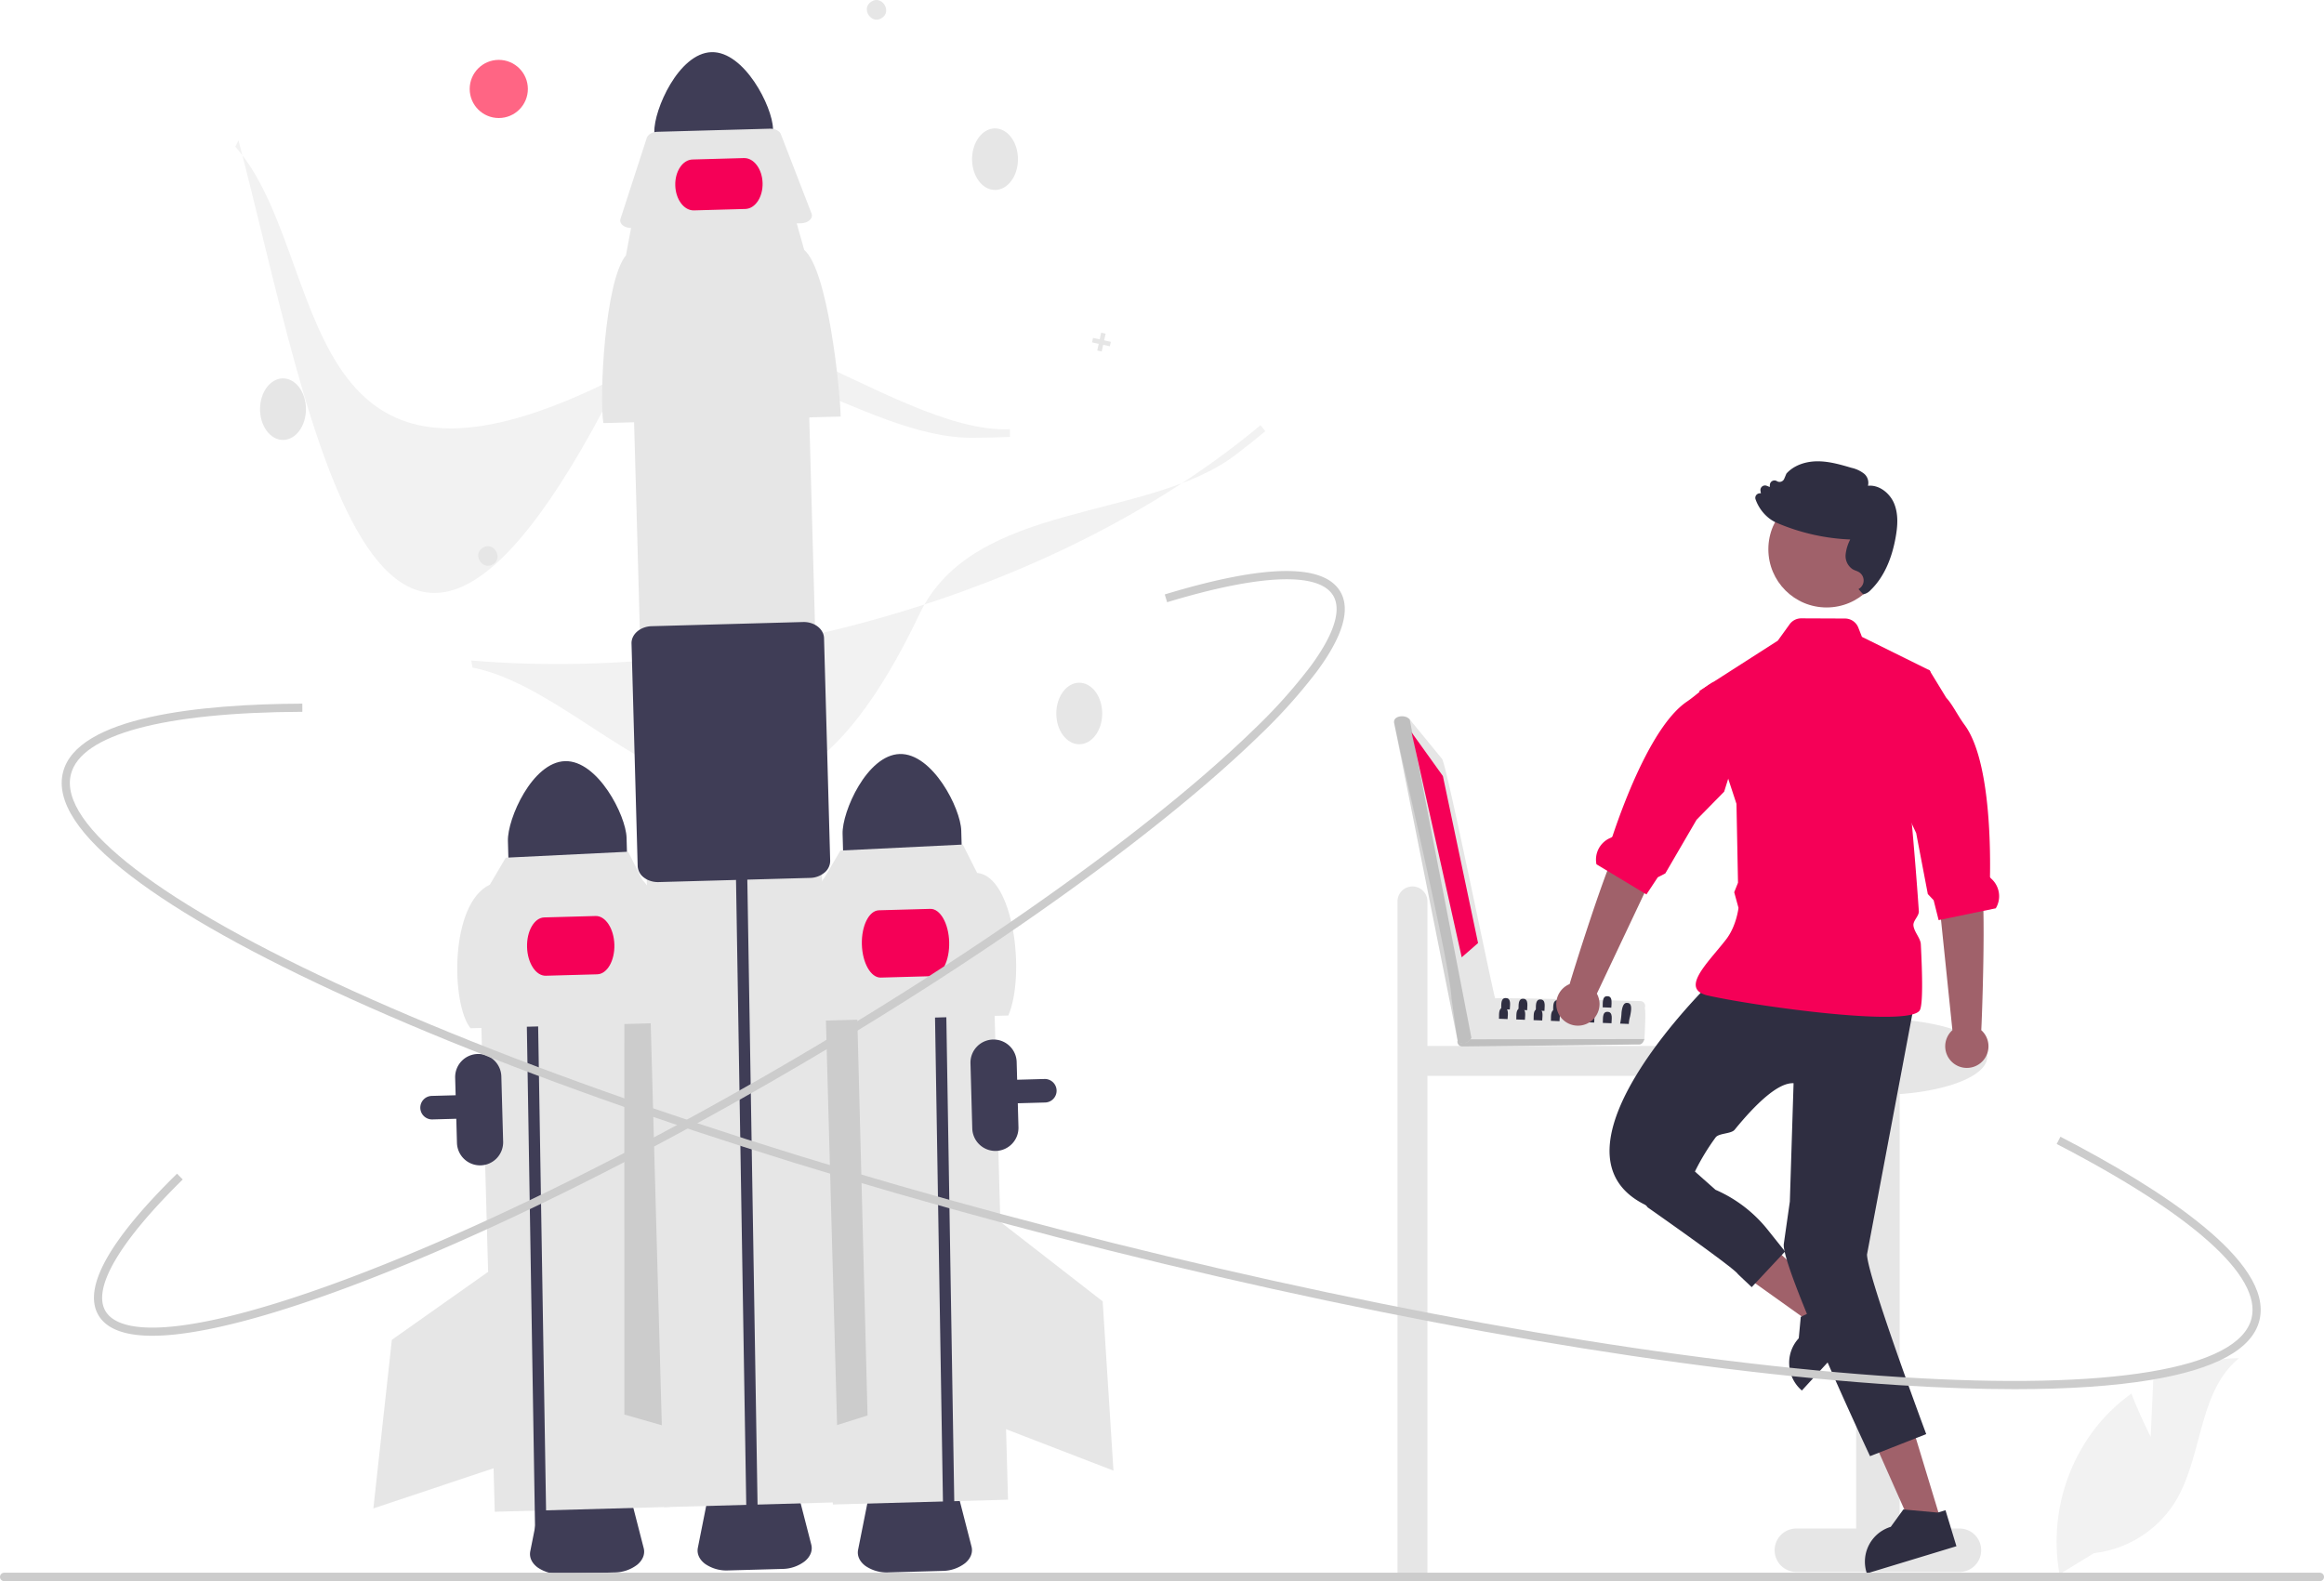 <svg xmlns="http://www.w3.org/2000/svg" data-name="Layer 1" width="855.157" height="581.907" viewBox="0 0 855.157 581.907" xmlns:xlink="http://www.w3.org/1999/xlink"><path d="M696.927,503.797a5.5,5.5,0,0,1,5.5,5.5v53.206h105.5a5.5,5.5,0,0,1,0,11h-105.5v184h-11V509.297A5.5,5.5,0,0,1,696.927,503.797Z" transform="translate(-177.185 -177.559)" fill="#e6e6e6"/><path d="M403.333,756.253l-19.832.548a13.812,13.812,0,0,1-8.486-2.379c-2.154-1.602-3.142-3.768-2.708-5.943l3.903-19.613c.735-3.7,5.27-6.497,10.78-6.649l10.952-.302c5.51-.152,10.192,2.39,11.13,6.044l4.979,19.368c.552,2.148-.314,4.365-2.376,6.083A13.812,13.812,0,0,1,403.333,756.253Z" transform="translate(-177.185 -177.559)" fill="#3f3d56"/><path d="M523.963,755.693l-19.832.548a13.812,13.812,0,0,1-8.486-2.379c-2.154-1.602-3.142-3.768-2.708-5.943l3.903-19.613c.735-3.7,5.27-6.497,10.78-6.649l10.952-.302c5.51-.152,10.192,2.39,11.13,6.044l4.979,19.368c.552,2.148-.314,4.365-2.376,6.083A13.812,13.812,0,0,1,523.963,755.693Z" transform="translate(-177.185 -177.559)" fill="#3f3d56"/><path d="M334.467,589.188a4.331,4.331,0,0,1,1.595-8.308L561.53,574.655a4.33,4.33,0,0,1,4.449,4.208l0,0a4.336,4.336,0,0,1-4.209,4.448l-0-0-225.468,6.226A4.307,4.307,0,0,1,334.467,589.188Z" transform="translate(-177.185 -177.559)" fill="#3f3d56"/><rect x="356.219" y="515.396" width="64.474" height="217.68" transform="translate(-194.268 -166.599) rotate(-1.582)" fill="#e6e6e6"/><polygon points="242.126 333.079 229.737 366.828 229.748 520.587 244.844 524.916 242.126 333.079" fill="#ccc"/><path d="M385.116,457.681c-12.057.342-21.257,21.209-21.036,29.352l.407,14.742,43.659-1.206-.407-14.742C407.511,477.685,397.174,457.357,385.116,457.681Z" transform="translate(-177.185 -177.559)" fill="#3f3d56"/><path d="M354.063,606.44a8.51,8.51,0,0,1-8.731-8.262l-.662-23.991a8.5,8.5,0,1,1,16.994-.469l.662,23.991A8.51,8.51,0,0,1,354.063,606.44Z" transform="translate(-177.185 -177.559)" fill="#3f3d56"/><polyline points="193.233 339.284 192.928 323.429 197.086 323.326 197.391 339.13 201.16 569.476 197.001 569.591" fill="#3f3d56"/><path d="M425.067,553.92l-74.739,2.064c-7.139-8.705-7.787-45.793,7.111-52.851l5.842-9.92,45.043-2.199,5.264,10.445C420.999,507.764,424.82,544.62,425.067,553.92Z" transform="translate(-177.185 -177.559)" fill="#e6e6e6"/><path d="M396.936,536.132l-18.9.522c-3.647.101-6.748-4.631-6.911-10.546s2.672-10.811,6.319-10.912l18.9-.522c3.647-.101,6.748,4.631,6.911,10.546S400.583,536.032,396.936,536.132Z" transform="translate(-177.185 -177.559)" fill="#f50057"/><polygon points="183.151 465.568 144.192 493.088 137.386 555.138 182.834 539.953 183.151 465.568" fill="#e6e6e6"/><rect x="480.63" y="512.731" width="64.474" height="217.68" transform="translate(-194.147 -163.165) rotate(-1.582)" fill="#e6e6e6"/><polygon points="301.996 333.806 315.257 367.222 319.236 520.93 304.257 525.649 301.996 333.806" fill="#ccc"/><ellipse cx="397.132" cy="262.584" rx="8.447" ry="11.327" fill="#e6e6e6"/><path d="M508.269,455.051c-12.057.342-21.257,21.209-21.036,29.352l.407,14.742,43.659-1.206L530.892,483.197C530.663,475.054,520.326,454.727,508.269,455.051Z" transform="translate(-177.185 -177.559)" fill="#3f3d56"/><polyline points="343.567 344.247 343.262 328.392 347.42 328.288 347.725 344.093 351.494 574.439 347.335 574.554" fill="#3f3d56"/><path d="M548.219,551.29l-74.739,2.064c-1.303-7.877.383-44.633,7.111-52.851l5.842-9.92,45.043-2.199,5.264,10.445C550.039,499.912,554.691,536.032,548.219,551.29Z" transform="translate(-177.185 -177.559)" fill="#e6e6e6"/><path d="M520.18,536.813l-18.9.522c-3.647.101-6.768-5.374-6.957-12.202s2.626-12.466,6.273-12.567l18.9-.522c3.647-.101,6.768,5.374,6.957,12.202S523.827,536.712,520.18,536.813Z" transform="translate(-177.185 -177.559)" fill="#f50057"/><polygon points="368.086 449.662 405.749 478.93 409.715 541.227 365.009 523.983 368.086 449.662" fill="#e6e6e6"/><path d="M534.754,338.68c-40.413,0-86.857-44.846-127.949-23.539-124.415,64.514-107.289-43.44-143.032-83.589l1.173-2.354c27.059,103.218,51.543,267.692,142.399,83.205,22.759-46.214,97.455,25.22,141.423,23.113l.076,2.829Q541.88,338.681,534.754,338.68Z" transform="translate(-177.185 -177.559)" fill="#f2f2f2"/><path d="M631.751,345.026c-32.216,24.4-96.316,16.691-116.208,58.487-60.228,126.545-111.754,30.148-164.488,19.724l-.486-2.585c52.79,4.378,109.414-2.415,163.751-19.648,49.104-15.571,92.915-38.736,126.692-66.962l1.769,2.209Q637.432,340.725,631.751,345.026Z" transform="translate(-177.185 -177.559)" fill="#f2f2f2"/><ellipse cx="104.132" cy="150.584" rx="8.447" ry="11.327" fill="#e6e6e6"/><ellipse cx="366.132" cy="58.584" rx="8.447" ry="11.327" fill="#e6e6e6"/><path d="M358.656,385.188c-3.862,2.573-7.815-3.551-3.878-6.01C358.639,376.605,362.592,382.729,358.656,385.188Z" transform="translate(-177.185 -177.559)" fill="#e6e6e6"/><path d="M501.656,184.188c-3.862,2.573-7.815-3.551-3.878-6.01C501.639,175.605,505.592,181.729,501.656,184.188Z" transform="translate(-177.185 -177.559)" fill="#e6e6e6"/><polygon points="408.749 125.801 406.292 125.262 406.83 122.804 405.192 122.445 404.653 124.903 402.196 124.365 401.837 126.003 404.294 126.542 403.756 128.999 405.394 129.358 405.933 126.9 408.39 127.439 408.749 125.801" fill="#e6e6e6"/><circle cx="183.535" cy="32.737" r="10.702" fill="#ff6584"/><path d="M439.001,196.75c-12.057.342-21.257,21.209-21.036,29.352l.407,14.742,43.659-1.206-.407-14.742C461.396,216.753,451.059,196.426,439.001,196.75Z" transform="translate(-177.185 -177.559)" fill="#3f3d56"/><path d="M464.998,754.968l-19.832.548a13.812,13.812,0,0,1-8.486-2.379c-2.154-1.602-3.142-3.768-2.708-5.943l3.903-19.613c.736-3.7,5.27-6.497,10.78-6.649l10.952-.302c5.51-.152,10.192,2.39,11.13,6.044l4.979,19.368c.552,2.148-.314,4.365-2.376,6.083A13.812,13.812,0,0,1,464.998,754.968Z" transform="translate(-177.185 -177.559)" fill="#3f3d56"/><rect x="415.453" y="291.401" width="64.474" height="440.016" transform="translate(-191.131 -165.006) rotate(-1.582)" fill="#e6e6e6"/><polyline points="270.868 325.949 270.563 310.094 274.721 309.991 275.026 325.795 278.795 556.141 274.636 556.256" fill="#3f3d56"/><path d="M486.531,330.851,399.205,333.262c-1.523-9.203.447-52.15,8.308-61.752l2.154-11.462,60.297-1.665,3.155,11.171C481.778,276.922,486.242,319.985,486.531,330.851Z" transform="translate(-177.185 -177.559)" fill="#e6e6e6"/><path d="M471.87,259.735l-62.223,1.718c-2.297.063-4.193-1.142-4.236-2.693a1.952,1.952,0,0,1,.097-.658l9.665-29.775c.414-1.275,2.061-2.211,3.984-2.264l41.264-1.139c1.923-.053,3.619.791,4.103,2.041l11.293,29.196c.578,1.493-.756,3.047-2.98,3.471A6.081,6.081,0,0,1,471.87,259.735Z" transform="translate(-177.185 -177.559)" fill="#e6e6e6"/><path d="M415.786,501.486a7.626,7.626,0,0,1-1.581-.915,5.604,5.604,0,0,1-2.379-4.321l-2.261-81.878c-.093-3.389,3.225-6.241,7.398-6.356l55.703-1.538c4.173-.116,7.643,2.549,7.737,5.938l2.261,81.878a5.603,5.603,0,0,1-2.137,4.446,8.506,8.506,0,0,1-5.261,1.91l-55.702,1.538A8.92,8.92,0,0,1,415.786,501.486Z" transform="translate(-177.185 -177.559)" fill="#3f3d56"/><path d="M451.438,254.466l-18.9.522c-3.647.101-6.731-4.02-6.874-9.184s2.709-9.449,6.356-9.55l18.9-.522c3.647-.101,6.731,4.02,6.874,9.184S455.085,254.365,451.438,254.466Z" transform="translate(-177.185 -177.559)" fill="#f50057"/><path d="M898.194,740.087h-22V580.21c18.402-1.32,32.233-6.955,32.233-13.707,0-7.732-18.132-14-40.5-14s-40.5,6.268-40.5,14c0,6.818,14.1,12.494,32.767,13.742V740.087h-22a8,8,0,0,0,0,16h60a8,8,0,0,0,0-16Z" transform="translate(-177.185 -177.559)" fill="#e6e6e6"/><polygon points="676.847 481.363 669.62 489.238 635.806 465.112 646.471 453.489 676.847 481.363" fill="#a0616a"/><path d="M835.554,679.707a13.322,13.322,0,0,0,4.336,9.307l.318.296,9.478-10.329,13.821-15.064-10.203-9.367-1.842,2.012-.192.207-9.182,4.343-1.946.925-.333.155-.732,7.865v.007A13.283,13.283,0,0,0,835.554,679.707Z" transform="translate(-177.185 -177.559)" fill="#2f2e41"/><polygon points="714.287 559.924 704.06 563.031 687.21 525.063 702.304 520.478 714.287 559.924" fill="#a0616a"/><path d="M863.987,756.202l.126.422,32.976-10.018-4.025-13.251-2.604.792-.274.081-12.26-1.125-.363-.03-4.639,6.4a13.413,13.413,0,0,0-8.938,16.728Z" transform="translate(-177.185 -177.559)" fill="#2f2e41"/><path id="ad16ec3e-8c70-4d69-a6df-f9bf45b483f6-27" data-name="Path 17" d="M807.142,538.687s-65.294,63.042-24.016,82.556h12.758a84.503,84.503,0,0,1,12.611-25.108c1.205-1.577,5.721-1.257,6.975-2.794,7.657-9.387,15.958-17.448,21.691-17.128l-1.372,43.558L833.571,635.308c-1.165,8.032,31.727,78.161,31.727,78.161L885.972,705.344s-21.54-57.762-21.792-66.089L881.442,547.693Z" transform="translate(-177.185 -177.559)" fill="#2f2e41"/><path d="M801.698,541.796a3.89,3.89,0,0,0,1.273,1.154,8.99,8.99,0,0,0,2.671.991c14.701,3.337,62.726,10.255,75.192,6.955,1.532-.4,2.53-.962,2.856-1.702,1.043-2.338.91-12.215.296-24.142-.111-2.234-2.575-4.654-2.723-6.992-.104-1.753,2.109-3.403,1.99-5.186-.814-12.06-1.864-24.349-2.567-32.118-.444-4.994-.747-8.116-.747-8.116l7.584-47.817-.355-.585-.4-.2-24.453-12.104-1.332-3.403a5.267,5.267,0,0,0-4.876-3.337l-16.107-.067a5.249,5.249,0,0,0-4.284,2.175l-4.365,6.045-28.855,18.497.111.34,13.54,41.203.067,3.211v.007l.503,25.821-1.398,3.5,1.576,5.741s-.725,6.711-4.609,11.697c-3.522,4.528-8.005,9.248-10.033,13.081v.007C801.128,538.571,800.751,540.405,801.698,541.796Z" transform="translate(-177.185 -177.559)" fill="#f50057"/><path id="ef5568b9-6037-4ec0-9cfc-fa22633e4b80-28" data-name="Path 18" d="M779.991,617.498l3.49,4.41s32.098,22.456,33.2,24.555l5.073,4.8,12.274-13.12-6.383-8a50.107,50.107,0,0,0-19.221-14.716h0l-9.782-8.679Z" transform="translate(-177.185 -177.559)" fill="#2f2e41"/><path d="M895.61,556.69l-5.845-56.578L888.222,476.827l16.36-2.958s-.648,16.65,1.495,26.044c2.115,9.27.281,55.535.15,56.773a7.96,7.96,0,1,1-10.617.005Z" transform="translate(-177.185 -177.559)" fill="#a0616a"/><path d="M876.128,471.006l4.558,9.751,1.591,3.396,4.284,22.433,2.138,2.271,1.842,7.332.866-.178,15.611-3.233,4.55-.94A8.65,8.65,0,0,0,909.999,501.015c-.311-.281-.57-.555-.562-.814.259-15.604-.695-44.096-9.315-55.823-2.738-3.722-4.38-7.428-6.77-10.018-.007-.007-.007-.015-.015-.015l-5.815-9.522-.355-.585-.4-.2Z" transform="translate(-177.185 -177.559)" fill="#f50057"/><circle id="af7fa85c-211d-4c02-a612-cf38cfa53f1c" data-name="Ellipse 5" cx="672.128" cy="202.131" r="21.431" fill="#a0616a"/><path d="M874.761,375.079c.628-3.601,1.117-8.27-.681-12.42-1.519-3.493-5.32-6.768-9.545-6.326a4.399,4.399,0,0,0-1.373-4.399,11.555,11.555,0,0,0-4.688-2.204c-3.971-1.167-8.084-2.377-12.332-2.4-4.767-.026-8.99,1.607-11.58,4.486l-.063.093-.776,1.854a1.868,1.868,0,0,1-1.149,1.057,1.836,1.836,0,0,1-1.553-.19,1.695,1.695,0,0,0-2.581,1.366l-.041.791-1.112-.443a1.69,1.69,0,0,0-2.299,1.851l.148.941a1.811,1.811,0,0,0-1.38.311,1.655,1.655,0,0,0-.589,1.86,15.398,15.398,0,0,0,4.284,6.4,12.802,12.802,0,0,0,2.908,1.977q.329.166.685.315a76.252,76.252,0,0,0,26.963,6.108,15.654,15.654,0,0,0-1.674,5.372,5.875,5.875,0,0,0,2.514,5.541,7.399,7.399,0,0,0,1.204.552,7.941,7.941,0,0,1,1.155.534,3.598,3.598,0,0,1-.148,6.243s1.595,1.947,1.85,1.914a4.982,4.982,0,0,0,2.625-1.553C870.173,390.202,873.278,383.602,874.761,375.079Z" transform="translate(-177.185 -177.559)" fill="#2f2e41"/><path d="M968.583,706.352l.931-20.943a67.64,67.64,0,0,1,31.55-7.986c-15.153,12.389-13.259,36.269-23.532,52.929a40.686,40.686,0,0,1-29.835,18.801l-12.68,7.764a68.176,68.176,0,0,1,14.37-55.246A65.854,65.854,0,0,1,961.489,690.425C964.526,698.433,968.583,706.352,968.583,706.352Z" transform="translate(-177.185 -177.559)" fill="#f2f2f2"/><path d="M1032.342,757.913a1.549,1.549,0,0,1-1.553,1.553H178.739a1.553,1.553,0,0,1,0-3.106h852.05A1.549,1.549,0,0,1,1032.342,757.913Z" transform="translate(-177.185 -177.559)" fill="#ccc"/><path d="M543.683,601.125a8.51,8.51,0,0,1-8.731-8.262l-.662-23.991a8.5,8.5,0,0,1,16.994-.469l.662,23.991A8.51,8.51,0,0,1,543.683,601.125Z" transform="translate(-177.185 -177.559)" fill="#3f3d56"/><path d="M918.54,688.807q-19.368,0-42.457-1.464c-79.614-5.056-182.738-22.633-290.376-49.492-107.638-26.859-206.93-59.794-279.585-92.734-35.393-16.047-62.556-31.236-80.735-45.147-19.247-14.727-27.666-27.564-25.024-38.153,5.148-20.629,50.731-25.142,88.064-25.295l.013,3c-51.268.21-81.514,8.387-85.166,23.022-4.652,18.64,33.287,47.741,104.087,79.841,72.496,32.868,171.605,65.739,279.073,92.557,107.467,26.816,210.401,44.363,289.84,49.408,77.579,4.928,124.743-2.938,129.395-21.578,3.862-15.477-21.598-38.275-71.689-64.198l1.379-2.664c36.397,18.836,78.646,45.852,73.222,67.589-2.643,10.589-16.105,17.965-40.015,21.923C954.935,687.676,938.194,688.807,918.54,688.807Z" transform="translate(-177.185 -177.559)" fill="#ccc"/><path d="M233.244,669.154c-10.246,0-16.907-2.546-19.855-7.607-5.814-9.98,3.923-27.493,28.941-52.051l2.102,2.141c-23.239,22.812-33.343,40.001-28.451,48.4,3.096,5.312,12.309,7.217,26.648,5.504,14.235-1.699,33.101-6.765,56.072-15.055,47.291-17.067,106.623-45.856,167.065-81.064,60.44-35.207,114.75-72.616,152.927-105.335,7.333-6.286,13.987-12.333,19.779-17.971a196.96,196.96,0,0,0,20.976-23.377c8.563-11.627,11.453-20.581,8.358-25.895-5.17-8.875-26.888-8.04-61.156,2.353l-.87-2.871c36.766-11.149,58.507-11.483,64.619-.992,3.797,6.519.926,16.337-8.534,29.184a199.923,199.923,0,0,1-21.299,23.748c-5.837,5.683-12.539,11.772-19.92,18.1-38.31,32.833-92.777,70.354-153.369,105.649-60.594,35.297-120.1,64.168-167.556,81.295-23.185,8.367-42.273,13.485-56.735,15.211A82.698,82.698,0,0,1,233.244,669.154Z" transform="translate(-177.185 -177.559)" fill="#ccc"/><path d="M780.787,545.982c-7.414-.148-47.24-1.291-53.771-1.01-.369-1.293-12.75,14.573-13.051,14.671a1.808,1.808,0,0,0,.605,2.908c.728.442,64.932-.746,65.71-.591a1.786,1.786,0,0,0,1.594-1.038l.429-.961c.045-1.644.583-10.048.1-11.485A1.778,1.778,0,0,0,780.787,545.982Z" transform="translate(-177.185 -177.559)" fill="#e6e6e6"/><path d="M782.303,559.959c-.377.905-.859,2.043-2.023,2.001l-65.032.73a1.794,1.794,0,0,1-1.565-2.633Z" transform="translate(-177.185 -177.559)" opacity="0.17" style="isolation:isolate"/><path d="M727.32,544.777c-.7-1.211-18.086-87.238-19.537-87.958l-11.87-14.521-1.061-.798c-1.475-.81-5.014-.262-4.696,1.991h0c2.789,13.37,20.726,89.518,21.119,101.39l2.159,15.124a1.863,1.863,0,0,0,2.3,1.53,3.583,3.583,0,0,0,2.877-2.079C718.773,558.923,728.133,545.087,727.32,544.777Z" transform="translate(-177.185 -177.559)" fill="#e6e6e6"/><path d="M695.91,442.299l22.703,117.161c-.759,1.922-4.312,3.268-5.139.747-.014-.003-23.291-116.644-23.315-116.713C689.911,440.687,694.55,440.598,695.91,442.299Z" transform="translate(-177.185 -177.559)" opacity="0.17" style="isolation:isolate"/><polygon points="519.409 269.531 530.939 285.603 543.881 347.068 537.865 352.316 519.409 269.531" fill="#f50057"/><path d="M773.344,554.269l3.19.13a12.539,12.539,0,0,1,.46-2.76c.48-2.28.91-4.99-1.08-4.98-1.35-.13-1.81,1.58-2.05,3.44A26.318,26.318,0,0,1,773.344,554.269Z" transform="translate(-177.185 -177.559)" fill="#2f2e41"/><path d="M755.044,549.979l2.15.08,1.04.04c-.02-1.14.51-3.49-.78-4.07a1.6,1.6,0,0,0-.65-.13c-1.21-.07-1.57.85-1.68,1.91-.07.64-.04,1.32-.06,1.85C755.064,549.769,755.054,549.879,755.044,549.979Z" transform="translate(-177.185 -177.559)" fill="#2f2e41"/><path d="M748.674,549.719l2.16.09,1.03.04c-.02-1.31.67-4.17-1.43-4.21-1.94-.11-1.69,2.36-1.74,3.76C748.694,549.509,748.684,549.619,748.674,549.719Z" transform="translate(-177.185 -177.559)" fill="#2f2e41"/><path d="M742.304,549.469l2.15.08,1.04.04c-.02-1.3.67-4.16-1.43-4.2-1.94-.12-1.69,2.35-1.74,3.76C742.324,549.259,742.314,549.369,742.304,549.469Z" transform="translate(-177.185 -177.559)" fill="#2f2e41"/><path d="M735.934,549.209l2.16.09,1.03.04c-.02-1.31.67-4.16-1.43-4.21-1.94-.11-1.69,2.36-1.74,3.76C735.954,548.999,735.944,549.109,735.934,549.209Z" transform="translate(-177.185 -177.559)" fill="#2f2e41"/><path d="M729.564,548.959l2.15.08,1.04.04c-.02-1.2.56-3.71-.98-4.14h-.01a1.464,1.464,0,0,0-.44-.06,1.506,1.506,0,0,0-.54.05h-.01c-1.34.35-1.15,2.45-1.19,3.71C729.584,548.749,729.574,548.859,729.564,548.959Z" transform="translate(-177.185 -177.559)" fill="#2f2e41"/><path d="M766.914,548.279l3.19.13c0-.12,0-.25.01-.4a13.33,13.33,0,0,0,.04-2.29c-.11-.84-.47-1.5-1.48-1.52-1.03-.06-1.44.6-1.6,1.45a3.116,3.116,0,0,0-.08.44v.01C766.914,546.879,766.964,547.719,766.914,548.279Z" transform="translate(-177.185 -177.559)" fill="#2f2e41"/><path d="M760.544,548.019l3.19.13a23.28,23.28,0,0,0,.06-2.58c-.09-.88-.44-1.6-1.49-1.62-1.06-.07-1.47.65-1.63,1.54C760.524,546.349,760.604,547.379,760.544,548.019Z" transform="translate(-177.185 -177.559)" fill="#2f2e41"/><path d="M754.174,547.769l.95.04,2.24.09c-.01-.48.08-1.18.09-1.87a4.233,4.233,0,0,0-.02-.62c-.08-.93-.41-1.7-1.5-1.72-1.11-.06-1.5.71-1.64,1.65C754.154,546.179,754.234,547.149,754.174,547.769Z" transform="translate(-177.185 -177.559)" fill="#2f2e41"/><path d="M766.974,554.019l3.19.12c-.01-1.3.67-4.16-1.43-4.2C766.634,549.809,767.094,552.709,766.974,554.019Z" transform="translate(-177.185 -177.559)" fill="#2f2e41"/><path d="M760.604,553.759l3.19.13c-.01-1.31.67-4.17-1.43-4.21C760.264,549.559,760.724,552.459,760.604,553.759Z" transform="translate(-177.185 -177.559)" fill="#2f2e41"/><path d="M754.234,553.509l3.19.12c-.01-.93.34-2.65-.23-3.57a1.32,1.32,0,0,0-1.2-.63,1.406,1.406,0,0,0-.93.23C754.044,550.329,754.334,552.449,754.234,553.509Z" transform="translate(-177.185 -177.559)" fill="#2f2e41"/><path d="M747.864,553.249l3.19.13c-.01-.93.33-2.64-.22-3.57a1.323,1.323,0,0,0-1.21-.64,1.389,1.389,0,0,0-.93.23C747.674,550.089,747.964,552.199,747.864,553.249Z" transform="translate(-177.185 -177.559)" fill="#2f2e41"/><path d="M741.494,552.999l3.19.12c-.01-.93.34-2.65-.23-3.57a1.319,1.319,0,0,0-1.2-.63,1.405,1.405,0,0,0-.93.23C741.304,549.819,741.594,551.939,741.494,552.999Z" transform="translate(-177.185 -177.559)" fill="#2f2e41"/><path d="M735.124,552.739l3.19.13c-.01-.93.33-2.64-.22-3.57a1.312,1.312,0,0,0-1.21-.64,1.389,1.389,0,0,0-.93.23C734.934,549.579,735.224,551.689,735.124,552.739Z" transform="translate(-177.185 -177.559)" fill="#2f2e41"/><path d="M728.754,552.489l3.19.12c-.01-.93.33-2.64-.23-3.57a1.308,1.308,0,0,0-1.2-.63,1.405,1.405,0,0,0-.93.23C728.564,549.319,728.854,551.429,728.754,552.489Z" transform="translate(-177.185 -177.559)" fill="#2f2e41"/><path d="M764.78,543.245l24.313-51.421L798.286,470.375l-14.448-8.227s-4.921,15.919-10.064,24.067c-5.075,8.04-18.718,52.287-19.006,53.497a7.96,7.96,0,1,0,10.012,3.533Z" transform="translate(-177.185 -177.559)" fill="#a0616a"/><path d="M764.632,495.638l18.388,11.093,4.17-6.303,2.777-1.433,11.494-19.737,10.162-10.354,13.427-42.919-17.47,2.621-.023.007c-3.112,1.651-5.896,4.602-9.713,7.203-12.026,8.196-22.395,34.752-27.335,49.559-.081.243-.414.412-.8.578a8.653,8.653,0,0,0-5.077,9.685Z" transform="translate(-177.185 -177.559)" fill="#f50057"/></svg>